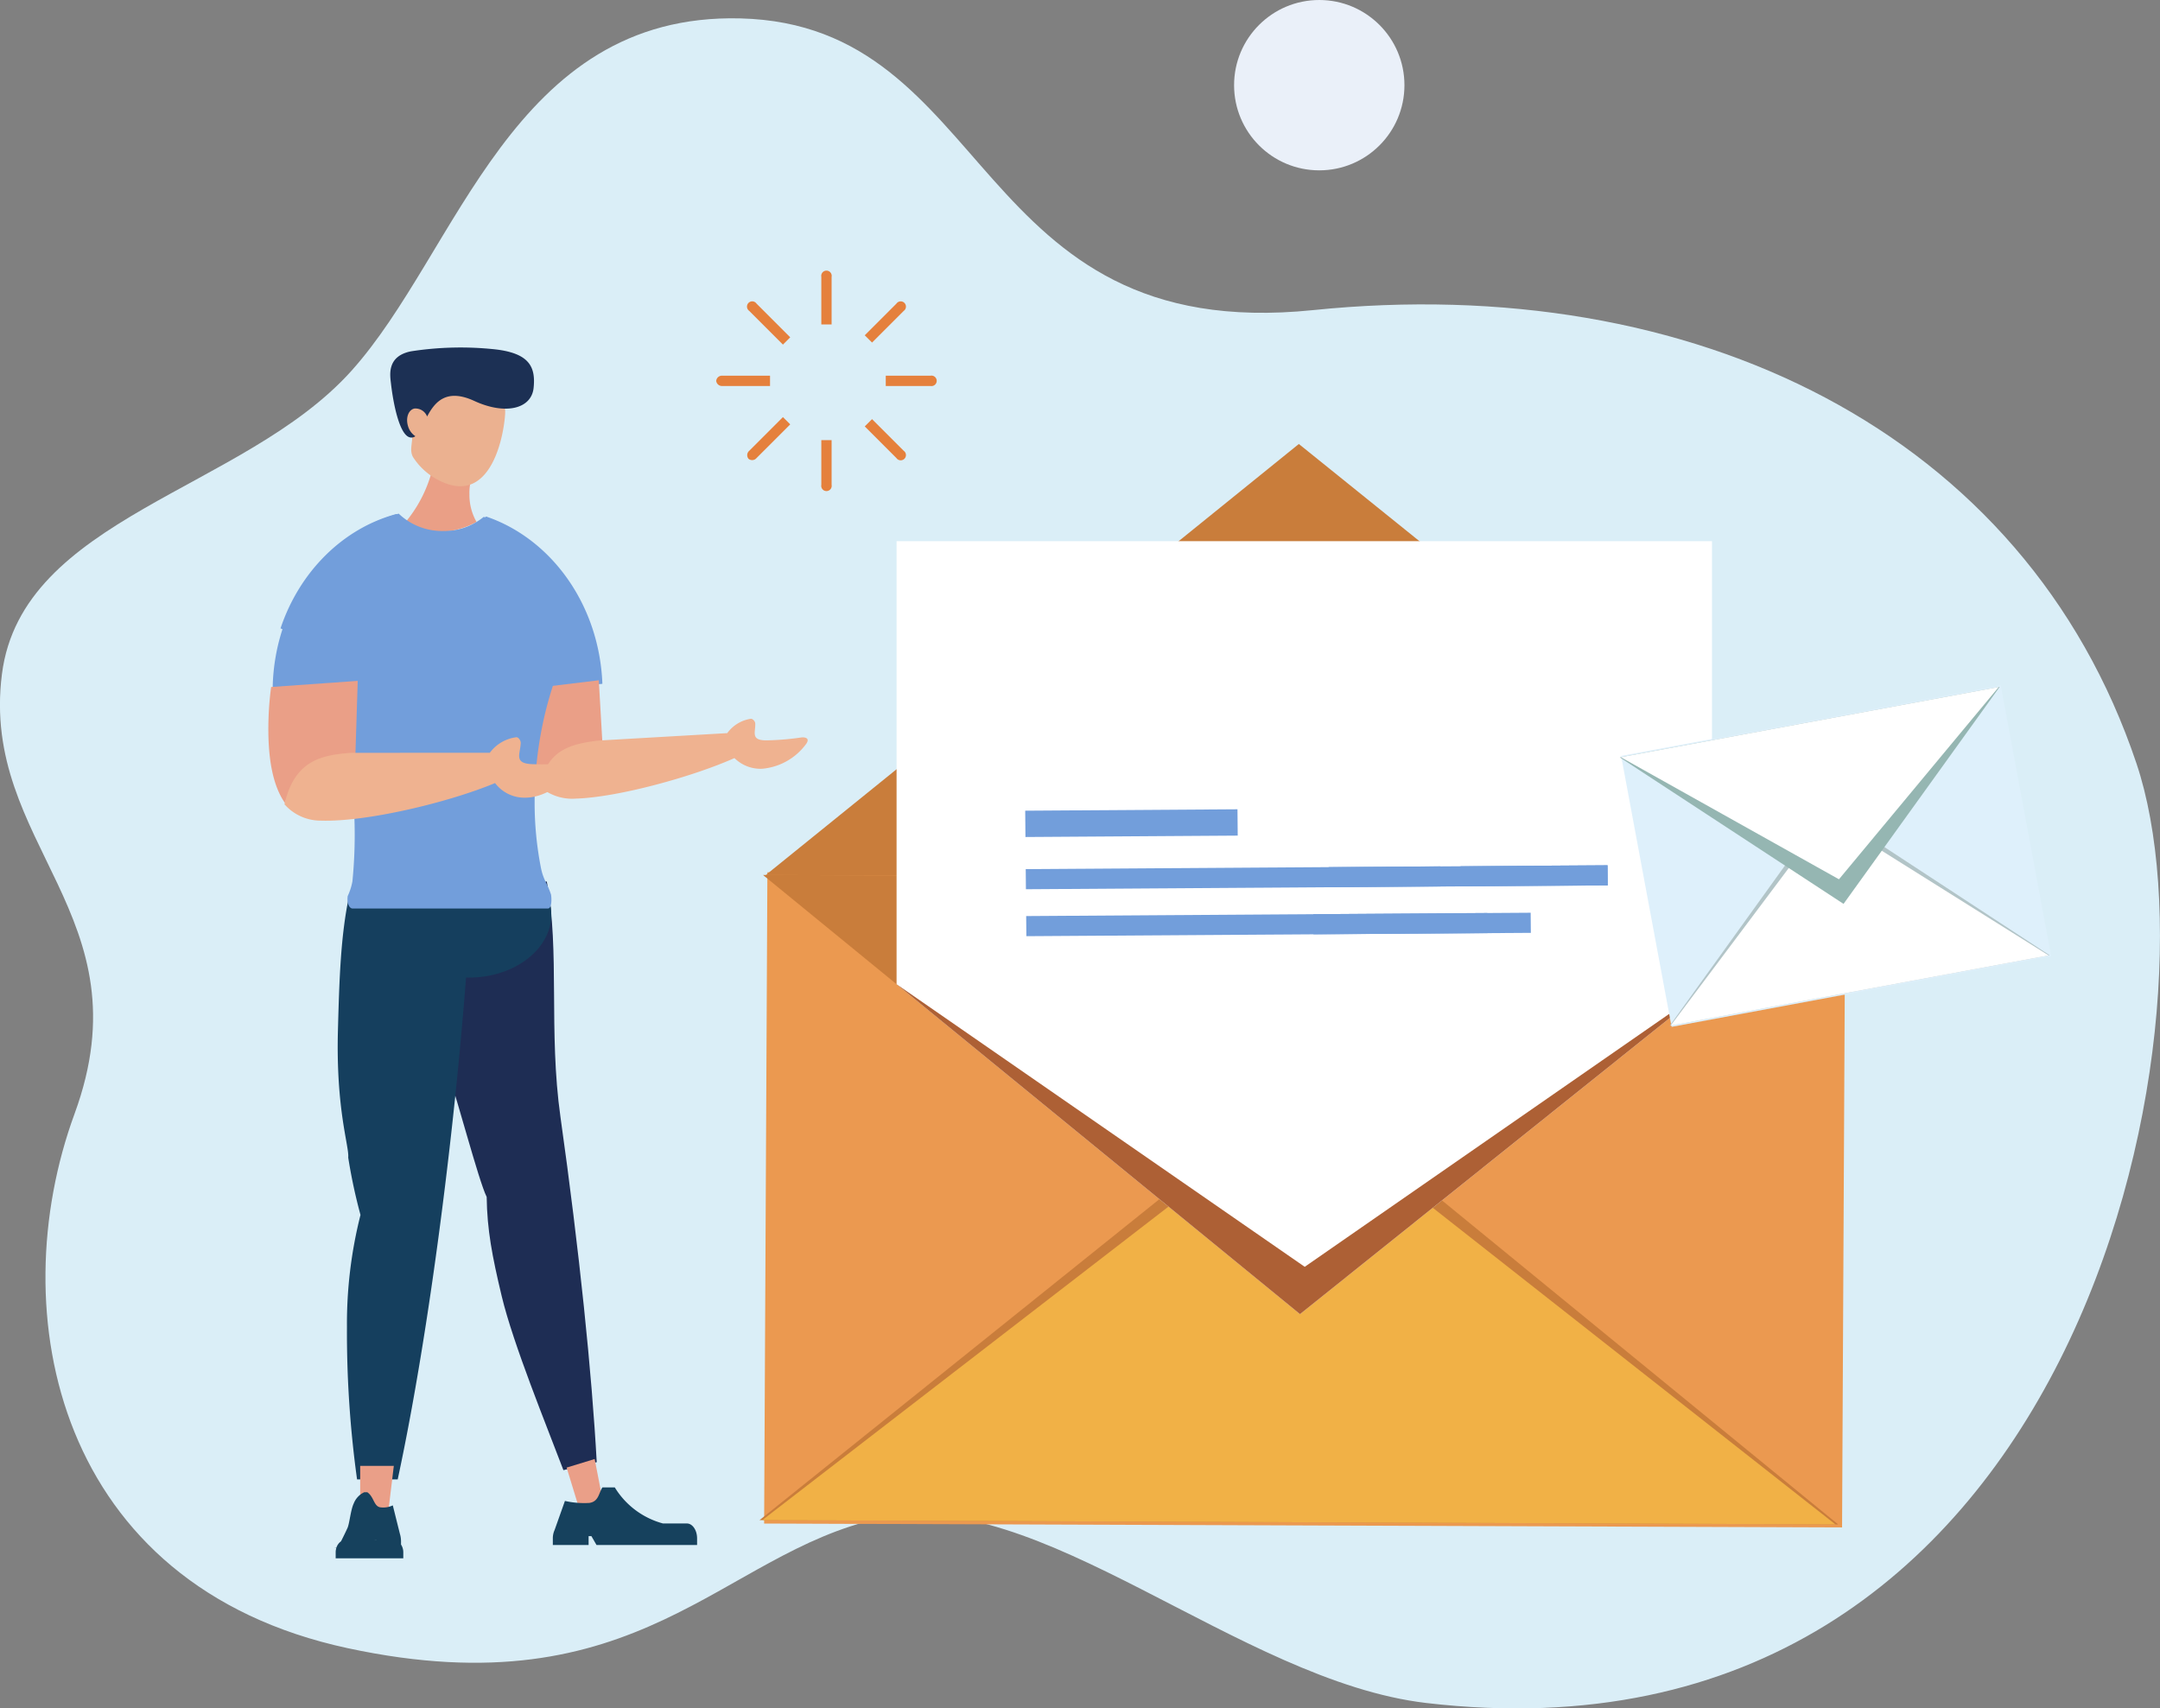 <svg xmlns="http://www.w3.org/2000/svg" width="339.922" height="268.876" viewBox="0 0 339.922 268.876">
  <rect x="0" y="0" width="339.922" height="268.876" fill="#808080" stroke="none"/>
  <g id="Grupo_87425" data-name="Grupo 87425" transform="translate(-1043.58 -44.931)">
    <path id="Trazado_110106" data-name="Trazado 110106" d="M1379.8,164.814c13.917,41.423-8.948,159.9-111.765,147.866-29.5-3.453-61.2-34.54-86.117-29.034s-37.764,30.272-83.619,20.407-54.467-52.8-42.988-84.1-14.859-42.293-11.425-69.213c3.14-24.623,38.026-28.874,54.953-47.668s25.248-56.411,61.239-55.52c40.1.993,36.033,51.454,90.129,45.914C1309.993,87.342,1362.254,112.569,1379.8,164.814Z" transform="translate(0 0.273)" fill="#daeef7"/>
    <g id="Grupo_87405" data-name="Grupo 87405" transform="translate(1163.104 114.806)">
      <g id="Grupo_87401" data-name="Grupo 87401">
        <path id="Trazado_110107" data-name="Trazado 110107" d="M1152.928,169.179l169.636.608-.512,102.5-169.637-.608Z" transform="translate(-1151.687 -101.773)" fill="#eb9950"/>
        <path id="Trazado_110108" data-name="Trazado 110108" d="M1151.757,267.957l85.253-68.432,84.5,69.107Z" transform="translate(-1151.757 -98.589)" fill="#c97d3b"/>
        <path id="Trazado_110109" data-name="Trazado 110109" d="M1152.146,267.676l84.806-65.453,84.089,66.125Z" transform="translate(-1151.716 -98.306)" fill="#f1b146"/>
        <path id="Trazado_110110" data-name="Trazado 110110" d="M1152.258,169.567l84.5,69.107,85.25-68.432Z" transform="translate(-1151.704 -101.732)" fill="#c97d3b"/>
        <path id="Trazado_110111" data-name="Trazado 110111" d="M1152.649,176.009l83.891-67.837,85,68.509Z" transform="translate(-1151.663 -108.172)" fill="#c97d3b"/>
        <path id="Trazado_110112" data-name="Trazado 110112" d="M1299.6,122.016H1171.279v69.726l63.488,51.921,64.831-51.921Z" transform="translate(-1149.708 -106.72)" fill="#fff"/>
        <path id="Trazado_110113" data-name="Trazado 110113" d="M1235.511,229.6l-64.232-44.476,63.488,51.92,64.831-51.92Z" transform="translate(-1149.708 -100.1)" fill="#ad6035"/>
      </g>
      <g id="Grupo_87404" data-name="Grupo 87404" transform="translate(41.813 57.493)">
        <path id="Trazado_110114" data-name="Trazado 110114" d="M1223.043,164.35l-33.405.221-.038-4.143,33.405-.221Z" transform="translate(-1189.599 -160.207)" fill="#729edb"/>
        <g id="Grupo_87402" data-name="Grupo 87402" transform="translate(0.085 8.81)">
          <path id="Trazado_110115" data-name="Trazado 110115" d="M1281.267,171.348l-91.562.605-.029-3.167,91.562-.605Z" transform="translate(-1189.676 -168.181)" fill="#729edb"/>
          <path id="Trazado_110116" data-name="Trazado 110116" d="M1250.443,171.505l-17.6.116-.029-3.167,17.6-.116Z" transform="translate(-1185.151 -168.164)" fill="#729edb"/>
          <path id="Trazado_110117" data-name="Trazado 110117" d="M1274.769,171.348l-23.115.153-.029-3.167,23.115-.153Z" transform="translate(-1183.178 -168.181)" fill="#729edb"/>
        </g>
        <g id="Grupo_87403" data-name="Grupo 87403" transform="translate(0.153 16.28)">
          <path id="Trazado_110118" data-name="Trazado 110118" d="M1262.333,178.149l-72.565.48-.029-3.167,72.565-.48Z" transform="translate(-1189.738 -174.937)" fill="#729edb"/>
          <path id="Trazado_110119" data-name="Trazado 110119" d="M1264.869,178.108l-34.208.226-.029-3.167,34.208-.226Z" transform="translate(-1185.448 -174.941)" fill="#729edb"/>
        </g>
      </g>
    </g>
    <g id="Grupo_87420" data-name="Grupo 87420" transform="translate(1085.808 99.626)">
      <path id="Trazado_110120" data-name="Trazado 110120" d="M1103.584,174.155c.365,6.249.073,8.028,1.78,15.958,2.646,12.284,2.348,9.389,2.6,11.113,1.173,3.032,4.636,16.357,5.911,18.916.074,5.194.853,9.279,2.364,15.607,1.807,7.558,7.059,20.37,9.712,27.388l5.243-1.254c-.765-13.987-2.725-33.188-5.706-54.32-1.909-13.535-.067-26.093-2.155-37.075Z" transform="translate(-1079.514 -86.456)" fill="#1e2d54"/>
      <g id="Grupo_87407" data-name="Grupo 87407" transform="translate(10.918 79.303)">
        <g id="Grupo_87406" data-name="Grupo 87406">
          <path id="Trazado_110121" data-name="Trazado 110121" d="M1093.454,172.628c-1.3,6.162-1.521,12.935-1.738,21.044-.335,12.563,1.8,18.3,1.618,20.035a85.212,85.212,0,0,0,1.932,9.039,69.726,69.726,0,0,0-2.131,17.625,168.6,168.6,0,0,0,1.592,24h6.394c2.973-13.783,6.005-32.913,8.392-54.159,1.528-13.608,2.6-26.418,3.223-37.584Z" transform="translate(-1091.681 -165.534)" fill="#153f5e"/>
          <ellipse id="Elipse_4394" data-name="Elipse 4394" cx="13.005" cy="9.931" rx="13.005" ry="9.931" transform="translate(7.602)" fill="#153f5e"/>
        </g>
      </g>
      <g id="Grupo_87408" data-name="Grupo 87408" transform="translate(10.4 176.012)">
        <path id="Trazado_110122" data-name="Trazado 110122" d="M1099.376,260.356h-4.493v-6.621h5.291Z" transform="translate(-1090.827 -253.735)" fill="#ea9f88"/>
        <path id="Trazado_110123" data-name="Trazado 110123" d="M1101.694,265.72v-.455a4.176,4.176,0,0,0-.19-1.279l-1.106-4.433a3.457,3.457,0,0,1-2.014.3c-1-.215-.946-1.655-2-2.366h-.481a3.266,3.266,0,0,0-1.655,1.774c-.491,1.044-.662,3.155-.977,3.844-.361.789-.732,1.537-1.023,2.108a1.941,1.941,0,0,0-.716.981c-.381,0-.462.01-.009.033a2.323,2.323,0,0,0-.113.7v.961h10.64v-.961A2.225,2.225,0,0,0,1101.694,265.72Zm-3.834-.793v.011h-.306l0-.011Z" transform="translate(-1091.212 -253.341)" fill="#16415d"/>
      </g>
      <g id="Grupo_87409" data-name="Grupo 87409" transform="translate(44.767 174.93)">
        <path id="Trazado_110124" data-name="Trazado 110124" d="M1129.971,259.29l-3.747,1.147-1.939-6.33,4.412-1.351Z" transform="translate(-1122.109 -252.756)" fill="#ea9f88"/>
        <path id="Trazado_110125" data-name="Trazado 110125" d="M1122.6,263.5l1.624-4.572a13.708,13.708,0,0,0,3.859.312c1.463-.222,1.459-1.556,2.04-2.439h1.95a12.767,12.767,0,0,0,7.586,5.675h3.763c.878,0,1.6,1.055,1.6,2.343v1.042h-15.828l-.8-1.391h-.443v1.391h-5.63v-1.042A3.142,3.142,0,0,1,1122.6,263.5Z" transform="translate(-1122.316 -252.331)" fill="#16415d"/>
      </g>
      <g id="Grupo_87411" data-name="Grupo 87411" transform="translate(19.187)">
        <path id="Trazado_110126" data-name="Trazado 110126" d="M1101.084,120.835a12.513,12.513,0,0,0,11.458-.362,8.515,8.515,0,0,1-1.118-4.335,7.793,7.793,0,0,1,1.97-5.448v-2.827h-7.19A20.958,20.958,0,0,1,1101.084,120.835Z" transform="translate(-1098.963 -93.025)" fill="#ea9f86"/>
        <g id="Grupo_87410" data-name="Grupo 87410">
          <path id="Trazado_110127" data-name="Trazado 110127" d="M1117.085,104.43c.3-4.116-4.185-4.59-7.486-4.834-2.119-.157-4.038.008-5.428,2.1-.347-.5-1.113.388-1.656.367-1.125-.043-1.828.309-1.886,1.893s.549,3.8,1.673,3.843a1.307,1.307,0,0,0,.161-.017c.039,1.293-.437,2.281.117,3.335a10.414,10.414,0,0,0,5.769,4.359C1114.754,117.326,1116.785,108.547,1117.085,104.43Z" transform="translate(-1099.011 -93.897)" fill="#ebb190"/>
          <path id="Trazado_110128" data-name="Trazado 110128" d="M1121.723,100.795c.349-3.315-.676-5.441-5.988-6.067a50.924,50.924,0,0,0-13.293.3c-3.856.766-3.313,3.769-3.165,5.074.367,3.212,1.324,7.939,2.89,8.447a.981.981,0,0,0,.945-.16,2.852,2.852,0,0,1-1.175-1.667c-.353-1.263.1-2.465,1.006-2.684a1.968,1.968,0,0,1,2.022,1.251c1.2-2.257,3-4.494,7.435-2.445C1117.255,105.082,1121.374,104.11,1121.723,100.795Z" transform="translate(-1099.164 -94.434)" fill="#1c3054"/>
        </g>
      </g>
      <path id="Trazado_110129" data-name="Trazado 110129" d="M1105.914,146.363a262.366,262.366,0,0,0,28.391-1.486c-.481-12.432-8.024-22.831-18.3-26.331a10.168,10.168,0,0,1-6.641,2.281,9.892,9.892,0,0,1-7.112-2.732c-11.172,3-19.52,14.02-19.832,27.266C1089.787,146.01,1097.69,146.363,1105.914,146.363Z" transform="translate(-1081.734 -91.952)" fill="#729edb"/>
      <g id="Grupo_87415" data-name="Grupo 87415" transform="translate(39.342 52.369)">
        <g id="Grupo_87414" data-name="Grupo 87414">
          <g id="Grupo_87413" data-name="Grupo 87413">
            <g id="Grupo_87412" data-name="Grupo 87412">
              <path id="Trazado_110130" data-name="Trazado 110130" d="M1130.07,141.831l.56,9.721c-5.256,1.247-8.624,3.456-9.744,6.882q-2.986-3.267-3.421-10.951a35.683,35.683,0,0,1,0-4.127Z" transform="translate(-1117.406 -141.831)" fill="#ea9f87"/>
            </g>
          </g>
        </g>
        <path id="Trazado_110131" data-name="Trazado 110131" d="M1120.527,158.053c.914-5.691,4.552-6.765,9.165-7.31h0l20.266-1.169a5.609,5.609,0,0,1,3.656-2.25c.323-.078.729.392.747.7.083,1.43-.839,2.766,1.964,2.685a43,43,0,0,0,5.25-.447c.346-.065,1.532-.045.808,1a9.617,9.617,0,0,1-6.919,3.917,5.815,5.815,0,0,1-4.371-1.679c-6.481,2.9-18.3,6.187-25.012,6.382A7.723,7.723,0,0,1,1120.527,158.053Z" transform="translate(-1117.079 -141.256)" fill="#efb290"/>
      </g>
      <path id="Trazado_110132" data-name="Trazado 110132" d="M1094.841,180.234h30.775c.707,0,.565-1.968.472-2.246-.591-1.769-1.2-2.243-1.59-4.246a53.409,53.409,0,0,1-.975-10.3c0-11.6,3.49-22.565,8.073-29.032a27.154,27.154,0,0,0-16.083-15.811,10.164,10.164,0,0,1-6.639,2.282,9.89,9.89,0,0,1-7.112-2.732c-8.427,2.265-15.246,9.092-18.225,17.994,6.648,2.932,11.673,16.365,11.673,32.5,0,2.522-.127,4.975-.362,7.332a9.439,9.439,0,0,1-.74,2.3C1093.922,179.566,1094.471,180.234,1094.841,180.234Z" transform="translate(-1081.617 -91.946)" fill="#729edb"/>
      <g id="Grupo_87419" data-name="Grupo 87419" transform="translate(0 52.463)">
        <g id="Grupo_87418" data-name="Grupo 87418">
          <g id="Grupo_87417" data-name="Grupo 87417">
            <g id="Grupo_87416" data-name="Grupo 87416">
              <path id="Trazado_110133" data-name="Trazado 110133" d="M1095.867,141.916l-.366,11.646c-5.745,1.13-9.566,3.539-11.1,7.553q-2.871-4.1-2.571-13.307a48.151,48.151,0,0,1,.411-4.929Z" transform="translate(-1081.799 -141.916)" fill="#ea9f87"/>
            </g>
          </g>
        </g>
        <path id="Trazado_110134" data-name="Trazado 110134" d="M1084.1,160.5c1.541-6.733,5.54-7.767,10.526-8.1h0l21.79-.014a6.143,6.143,0,0,1,4.132-2.437c.354-.072.741.518.729.893-.054,1.713-1.172,3.245,1.835,3.339a41.374,41.374,0,0,0,5.657-.176c.377-.054,1.644.051.765,1.252-1.387,1.895-4.566,4.306-7.789,4.2a5.781,5.781,0,0,1-4.507-2.3c-7.219,3.019-20.187,6.14-27.382,5.915A7.6,7.6,0,0,1,1084.1,160.5Z" transform="translate(-1081.557 -141.074)" fill="#efb290"/>
      </g>
    </g>
    <circle id="Elipse_4395" data-name="Elipse 4395" cx="13.405" cy="13.405" r="13.405" transform="translate(1237.789 44.931)" fill="#eaf0f9"/>
    <g id="Grupo_87421" data-name="Grupo 87421" transform="translate(1298.493 152.781)">
      <rect id="Rectángulo_34157" data-name="Rectángulo 34157" width="60.762" height="43.371" transform="translate(0.207 11.123) rotate(-10.548)" fill="#def0fb"/>
      <path id="Trazado_110135" data-name="Trazado 110135" d="M1281.395,194.286l24.575-34.162,35.207,23.059Z" transform="translate(-1273.546 -140.697)" fill="#b2c4c7"/>
      <path id="Trazado_110136" data-name="Trazado 110136" d="M1281.532,194.14l24.654-32.893,34.825,21.847Z" transform="translate(-1273.532 -140.58)" fill="#fff"/>
      <path id="Trazado_110137" data-name="Trazado 110137" d="M1274.291,153.866l35.208,23.059,24.574-34.162Z" transform="translate(-1274.291 -142.518)" fill="#95b6b2"/>
      <path id="Trazado_110138" data-name="Trazado 110138" d="M1274.429,153.835l34.334,19.215,25.143-30.261Z" transform="translate(-1274.277 -142.516)" fill="#fff"/>
    </g>
    <g id="Grupo_87424" data-name="Grupo 87424" transform="translate(1156.292 87.519)">
      <g id="Grupo_87422" data-name="Grupo 87422" transform="translate(0 0)">
        <path id="Trazado_110139" data-name="Trazado 110139" d="M1160.561,84.454v7.491h1.62V84.454a.824.824,0,1,0-1.62,0Z" transform="translate(-1144.021 -83.476)" fill="#e5803c"/>
        <path id="Trazado_110140" data-name="Trazado 110140" d="M1160.561,114.667a.824.824,0,1,0,1.62,0v-7.042h-1.62Z" transform="translate(-1144.021 -80.943)" fill="#e5803c"/>
        <path id="Trazado_110141" data-name="Trazado 110141" d="M1145.591,99.256a.906.906,0,0,0,.978.81h7.491v-1.62h-7.491A.906.906,0,0,0,1145.591,99.256Z" transform="translate(-1145.591 -81.906)" fill="#e5803c"/>
        <path id="Trazado_110142" data-name="Trazado 110142" d="M1176.781,98.446h-7.042v1.62h7.042a.824.824,0,1,0,0-1.62Z" transform="translate(-1143.058 -81.906)" fill="#e5803c"/>
      </g>
      <g id="Grupo_87423" data-name="Grupo 87423" transform="translate(4.876 4.876)">
        <path id="Trazado_110143" data-name="Trazado 110143" d="M1150.329,89.359l5.3,5.3,1.146-1.146-5.3-5.3a.824.824,0,1,0-1.145,1.145Z" transform="translate(-1150.004 -87.889)" fill="#e5803c"/>
        <path id="Trazado_110144" data-name="Trazado 110144" d="M1171.727,110.757a.824.824,0,1,0,1.146-1.146l-4.979-4.979-1.146,1.146Z" transform="translate(-1148.248 -86.132)" fill="#e5803c"/>
        <path id="Trazado_110145" data-name="Trazado 110145" d="M1150.211,110.906a.905.905,0,0,0,1.263-.118l5.3-5.3-1.146-1.145-5.3,5.3A.906.906,0,0,0,1150.211,110.906Z" transform="translate(-1150.004 -86.163)" fill="#e5803c"/>
        <path id="Trazado_110146" data-name="Trazado 110146" d="M1171.727,88.214l-4.979,4.979,1.146,1.145,4.979-4.979a.824.824,0,1,0-1.146-1.145Z" transform="translate(-1148.248 -87.889)" fill="#e5803c"/>
      </g>
    </g>
  </g>
</svg>

